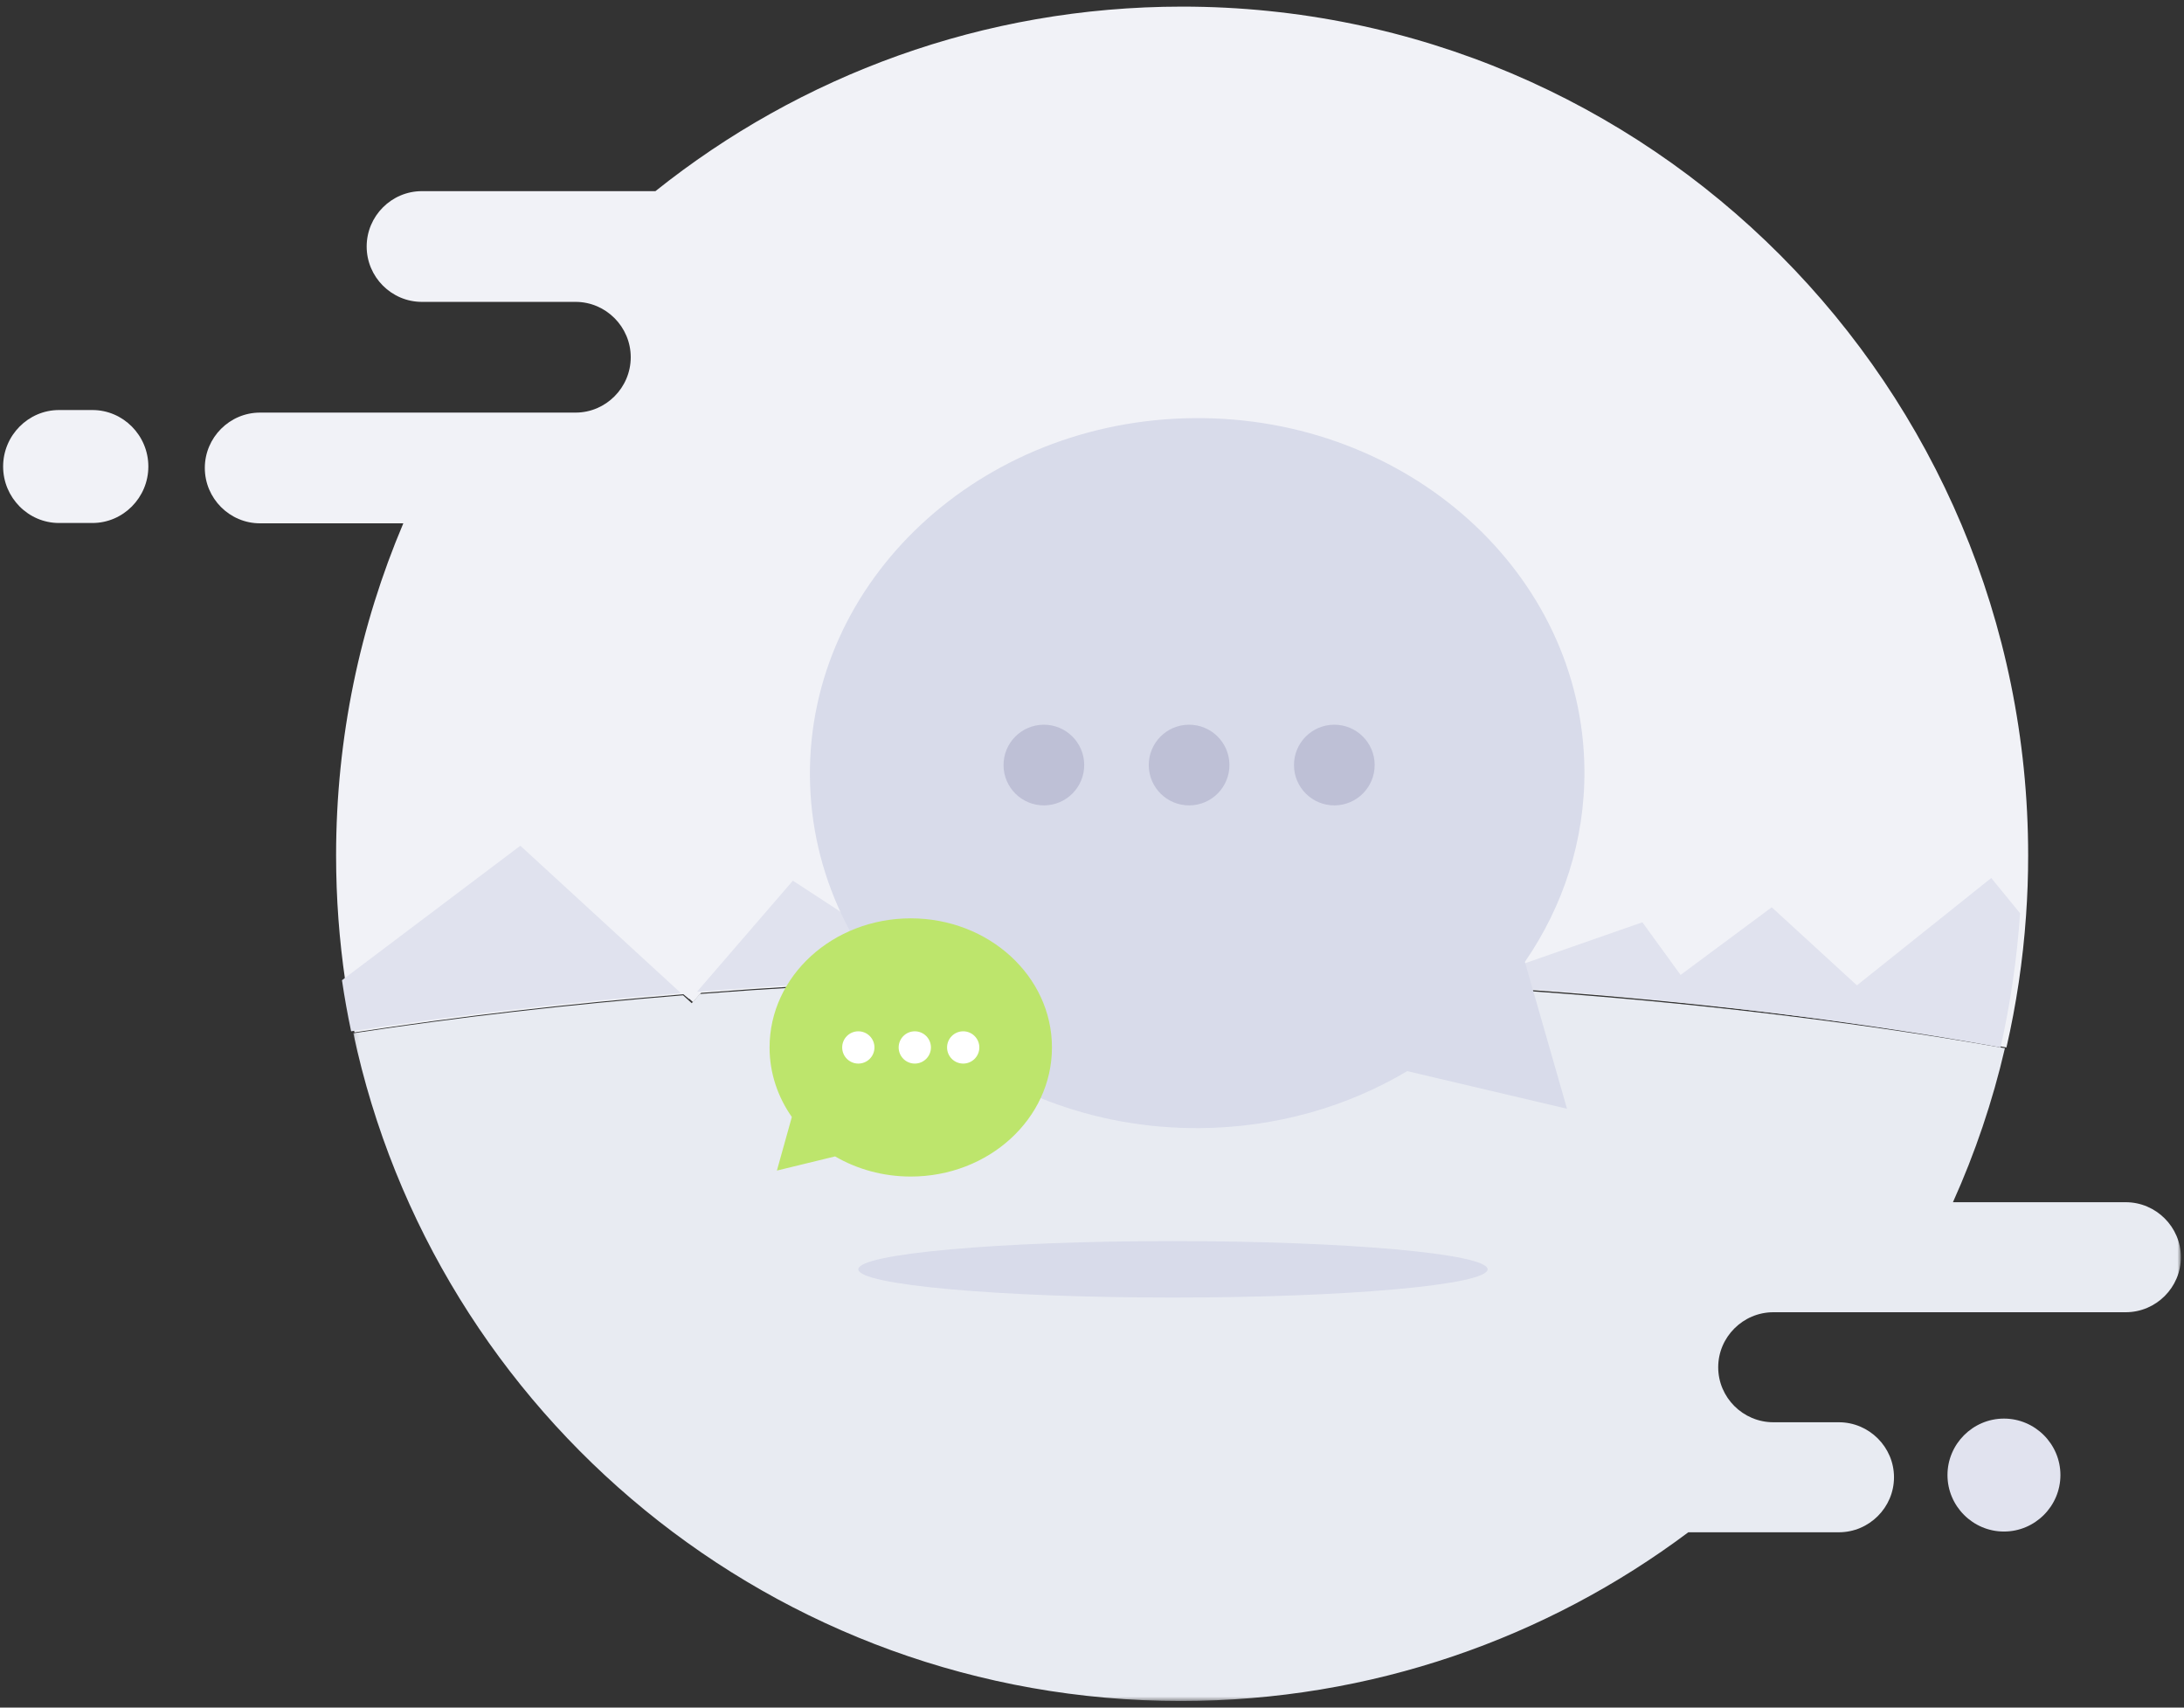 <svg width="495" height="387" viewBox="0 0 495 387" fill="none" xmlns="http://www.w3.org/2000/svg">
<rect x="0" y="0" width="495" height="387" fill="#333333" stroke="none"/>
<g id="No Chat History">
<path id="Fill 1" fill-rule="evenodd" clip-rule="evenodd" d="M267.927 1.5C222.792 1.5 181.307 17.146 148.551 43.322H95.611C88.733 43.322 83.105 48.968 83.105 55.869C83.105 62.77 88.733 68.415 95.611 68.415H122.554H130.449C137.327 68.415 142.955 74.061 142.955 80.962C142.955 84.408 141.546 87.553 139.278 89.82C137.019 92.095 133.884 93.509 130.449 93.509H113.605H104.304H58.928C52.05 93.509 46.422 99.155 46.422 106.055C46.422 112.956 52.05 118.602 58.928 118.602H91.412C81.606 141.723 76.175 167.164 76.175 193.882C76.175 203.576 76.892 213.103 78.267 222.413C78.843 226.303 79.535 230.159 80.343 233.973C103.937 230.351 128.965 227.44 155.093 225.316L157.061 227.114L158.912 225.014C190.301 222.564 223.249 221.259 257.23 221.259C329.429 221.259 396.993 227.147 454.76 237.385C456.986 227.699 458.487 217.737 459.196 207.549C459.521 203.033 459.679 198.474 459.679 193.882C459.679 87.629 373.832 1.5 267.927 1.5Z" fill="#F1F2F7"/>
<path id="Fill 3" fill-rule="evenodd" clip-rule="evenodd" d="M20.954 92.928H13.375C6.408 92.928 0.708 98.688 0.708 105.728C0.708 112.768 6.408 118.528 13.375 118.528H20.954C27.921 118.528 33.622 112.768 33.622 105.728C33.622 98.688 27.921 92.928 20.954 92.928Z" fill="#F1F2F7"/>
<g id="Group 7">
<mask id="mask0_156_62" style="mask-type:luminance" maskUnits="userSpaceOnUse" x="80" y="221" width="415" height="165">
<path id="Clip 6" fill-rule="evenodd" clip-rule="evenodd" d="M494.293 221.536V385.5H287.188H80.083V221.536H494.293Z" fill="white"/>
</mask>
<g mask="url(#mask0_156_62)">
<path id="Fill 5" fill-rule="evenodd" clip-rule="evenodd" d="M494.293 284.929C494.293 291.786 488.667 297.396 481.79 297.396H401.932C398.498 297.396 395.364 298.801 393.106 301.062C390.838 303.314 389.429 306.439 389.429 309.864C389.429 316.721 395.055 322.331 401.932 322.331H416.769C420.202 322.331 423.337 323.736 425.596 325.997C427.863 328.249 429.271 331.374 429.271 334.799C429.271 341.656 423.645 347.266 416.769 347.266H382.653C350.604 371.271 310.78 385.5 267.622 385.5C175.444 385.5 98.462 320.627 80.083 234.169C103.671 230.57 128.693 227.678 154.815 225.567L156.781 227.354L158.632 225.268C190.013 222.832 222.954 221.536 256.928 221.536C329.108 221.536 396.656 227.387 454.409 237.561C451.601 249.679 447.633 261.349 442.632 272.461H481.79C485.233 272.461 488.35 273.866 490.617 276.127C492.884 278.379 494.293 281.504 494.293 284.929Z" fill="#E8EBF2"/>
</g>
</g>
<path id="Fill 8" fill-rule="evenodd" clip-rule="evenodd" d="M457.85 206.981C457.142 217.363 455.643 227.515 453.42 237.386C395.73 226.953 328.256 220.953 256.153 220.953C222.216 220.953 189.312 222.282 157.964 224.779L179.704 199.591L213.521 221.659L259.3 209.019L338.053 220.953L372.242 209.019L380.901 220.953L401.56 205.618L420.866 223.313L451.314 198.986L457.85 206.981Z" fill="#E0E2EE"/>
<path id="Fill 10" fill-rule="evenodd" clip-rule="evenodd" d="M345.614 218.002C354.273 205.415 359.234 190.487 359.106 174.512C358.752 130.078 319.168 94.373 270.694 94.76C222.22 95.148 183.213 131.483 183.568 175.916C183.923 220.349 223.506 256.055 271.979 255.668C289.298 255.53 305.408 250.8 318.946 242.753L355.162 251.28L345.614 218.002Z" fill="#D8DBEA"/>
<path id="Fill 12" fill-rule="evenodd" clip-rule="evenodd" d="M245.736 173.313C245.776 178.362 241.716 182.488 236.667 182.528C231.616 182.569 227.49 178.508 227.451 173.459C227.411 168.409 231.471 164.284 236.52 164.243C241.569 164.203 245.695 168.263 245.736 173.313Z" fill="#BEC0D6"/>
<path id="Fill 14" fill-rule="evenodd" clip-rule="evenodd" d="M278.65 173.312C278.69 178.362 274.629 182.488 269.58 182.528C264.53 182.568 260.404 178.508 260.365 173.459C260.323 168.409 264.384 164.283 269.434 164.243C274.483 164.203 278.609 168.263 278.65 173.312Z" fill="#BEC0D6"/>
<path id="Fill 16" fill-rule="evenodd" clip-rule="evenodd" d="M311.565 173.312C311.605 178.361 307.544 182.487 302.495 182.528C297.445 182.568 293.319 178.508 293.28 173.458C293.239 168.408 297.299 164.283 302.349 164.243C307.398 164.202 311.524 168.263 311.565 173.312Z" fill="#BEC0D6"/>
<path id="Fill 18" fill-rule="evenodd" clip-rule="evenodd" d="M157.965 224.585L156.192 226.414L154.308 224.848C155.521 224.753 156.744 224.666 157.965 224.585Z" fill="#F1F2F7"/>
<path id="Fill 20" fill-rule="evenodd" clip-rule="evenodd" d="M174.422 237.387C174.422 243.193 176.279 248.599 179.47 253.149L176.083 265.289L189.272 262.081C194.23 264.965 200.11 266.643 206.422 266.643C224.095 266.643 238.422 253.544 238.422 237.387C238.422 221.228 224.095 208.129 206.422 208.129C188.748 208.129 174.422 221.228 174.422 237.387Z" fill="#BDE56C"/>
<path id="Fill 22" fill-rule="evenodd" clip-rule="evenodd" d="M214.651 237.386C214.651 239.405 216.287 241.043 218.308 241.043C220.327 241.043 221.965 239.405 221.965 237.386C221.965 235.366 220.327 233.728 218.308 233.728C216.287 233.728 214.651 235.366 214.651 237.386Z" fill="white"/>
<path id="Fill 24" fill-rule="evenodd" clip-rule="evenodd" d="M203.679 237.386C203.679 239.405 205.316 241.043 207.336 241.043C209.355 241.043 210.993 239.405 210.993 237.386C210.993 235.366 209.355 233.728 207.336 233.728C205.316 233.728 203.679 235.366 203.679 237.386Z" fill="white"/>
<path id="Fill 26" fill-rule="evenodd" clip-rule="evenodd" d="M190.879 237.386C190.879 239.405 192.516 241.043 194.537 241.043C196.556 241.043 198.194 239.405 198.194 237.386C198.194 235.366 196.556 233.728 194.537 233.728C192.516 233.728 190.879 235.366 190.879 237.386Z" fill="white"/>
<path id="Fill 28" fill-rule="evenodd" clip-rule="evenodd" d="M154.308 225.057C128.188 227.185 103.169 230.101 79.583 233.728C78.775 229.908 78.083 226.046 77.508 222.15L117.936 191.671L154.308 225.057Z" fill="#E0E2EE"/>
<path id="Fill 30" fill-rule="evenodd" clip-rule="evenodd" d="M337.164 287.671C337.164 291.206 305.235 294.071 265.85 294.071C226.464 294.071 194.536 291.206 194.536 287.671C194.536 284.138 226.464 281.271 265.85 281.271C305.235 281.271 337.164 284.138 337.164 287.671Z" fill="#D8DBEA"/>
<path id="Fill 32" fill-rule="evenodd" clip-rule="evenodd" d="M454.193 347.099C447.153 347.099 441.393 341.339 441.393 334.299C441.393 327.26 447.153 321.5 454.193 321.5C461.233 321.5 466.993 327.26 466.993 334.299C466.993 341.339 461.233 347.099 454.193 347.099Z" fill="#E1E3EF"/>
</g>
<defs>
<linearGradient id="paint0_linear_156_62" x1="206.422" y1="178.872" x2="148.142" y2="242.615" gradientUnits="userSpaceOnUse">
<stop stop-color="#9DC9FB"/>
<stop offset="1" stop-color="#9DC9FB"/>
</linearGradient>
</defs>
</svg>
